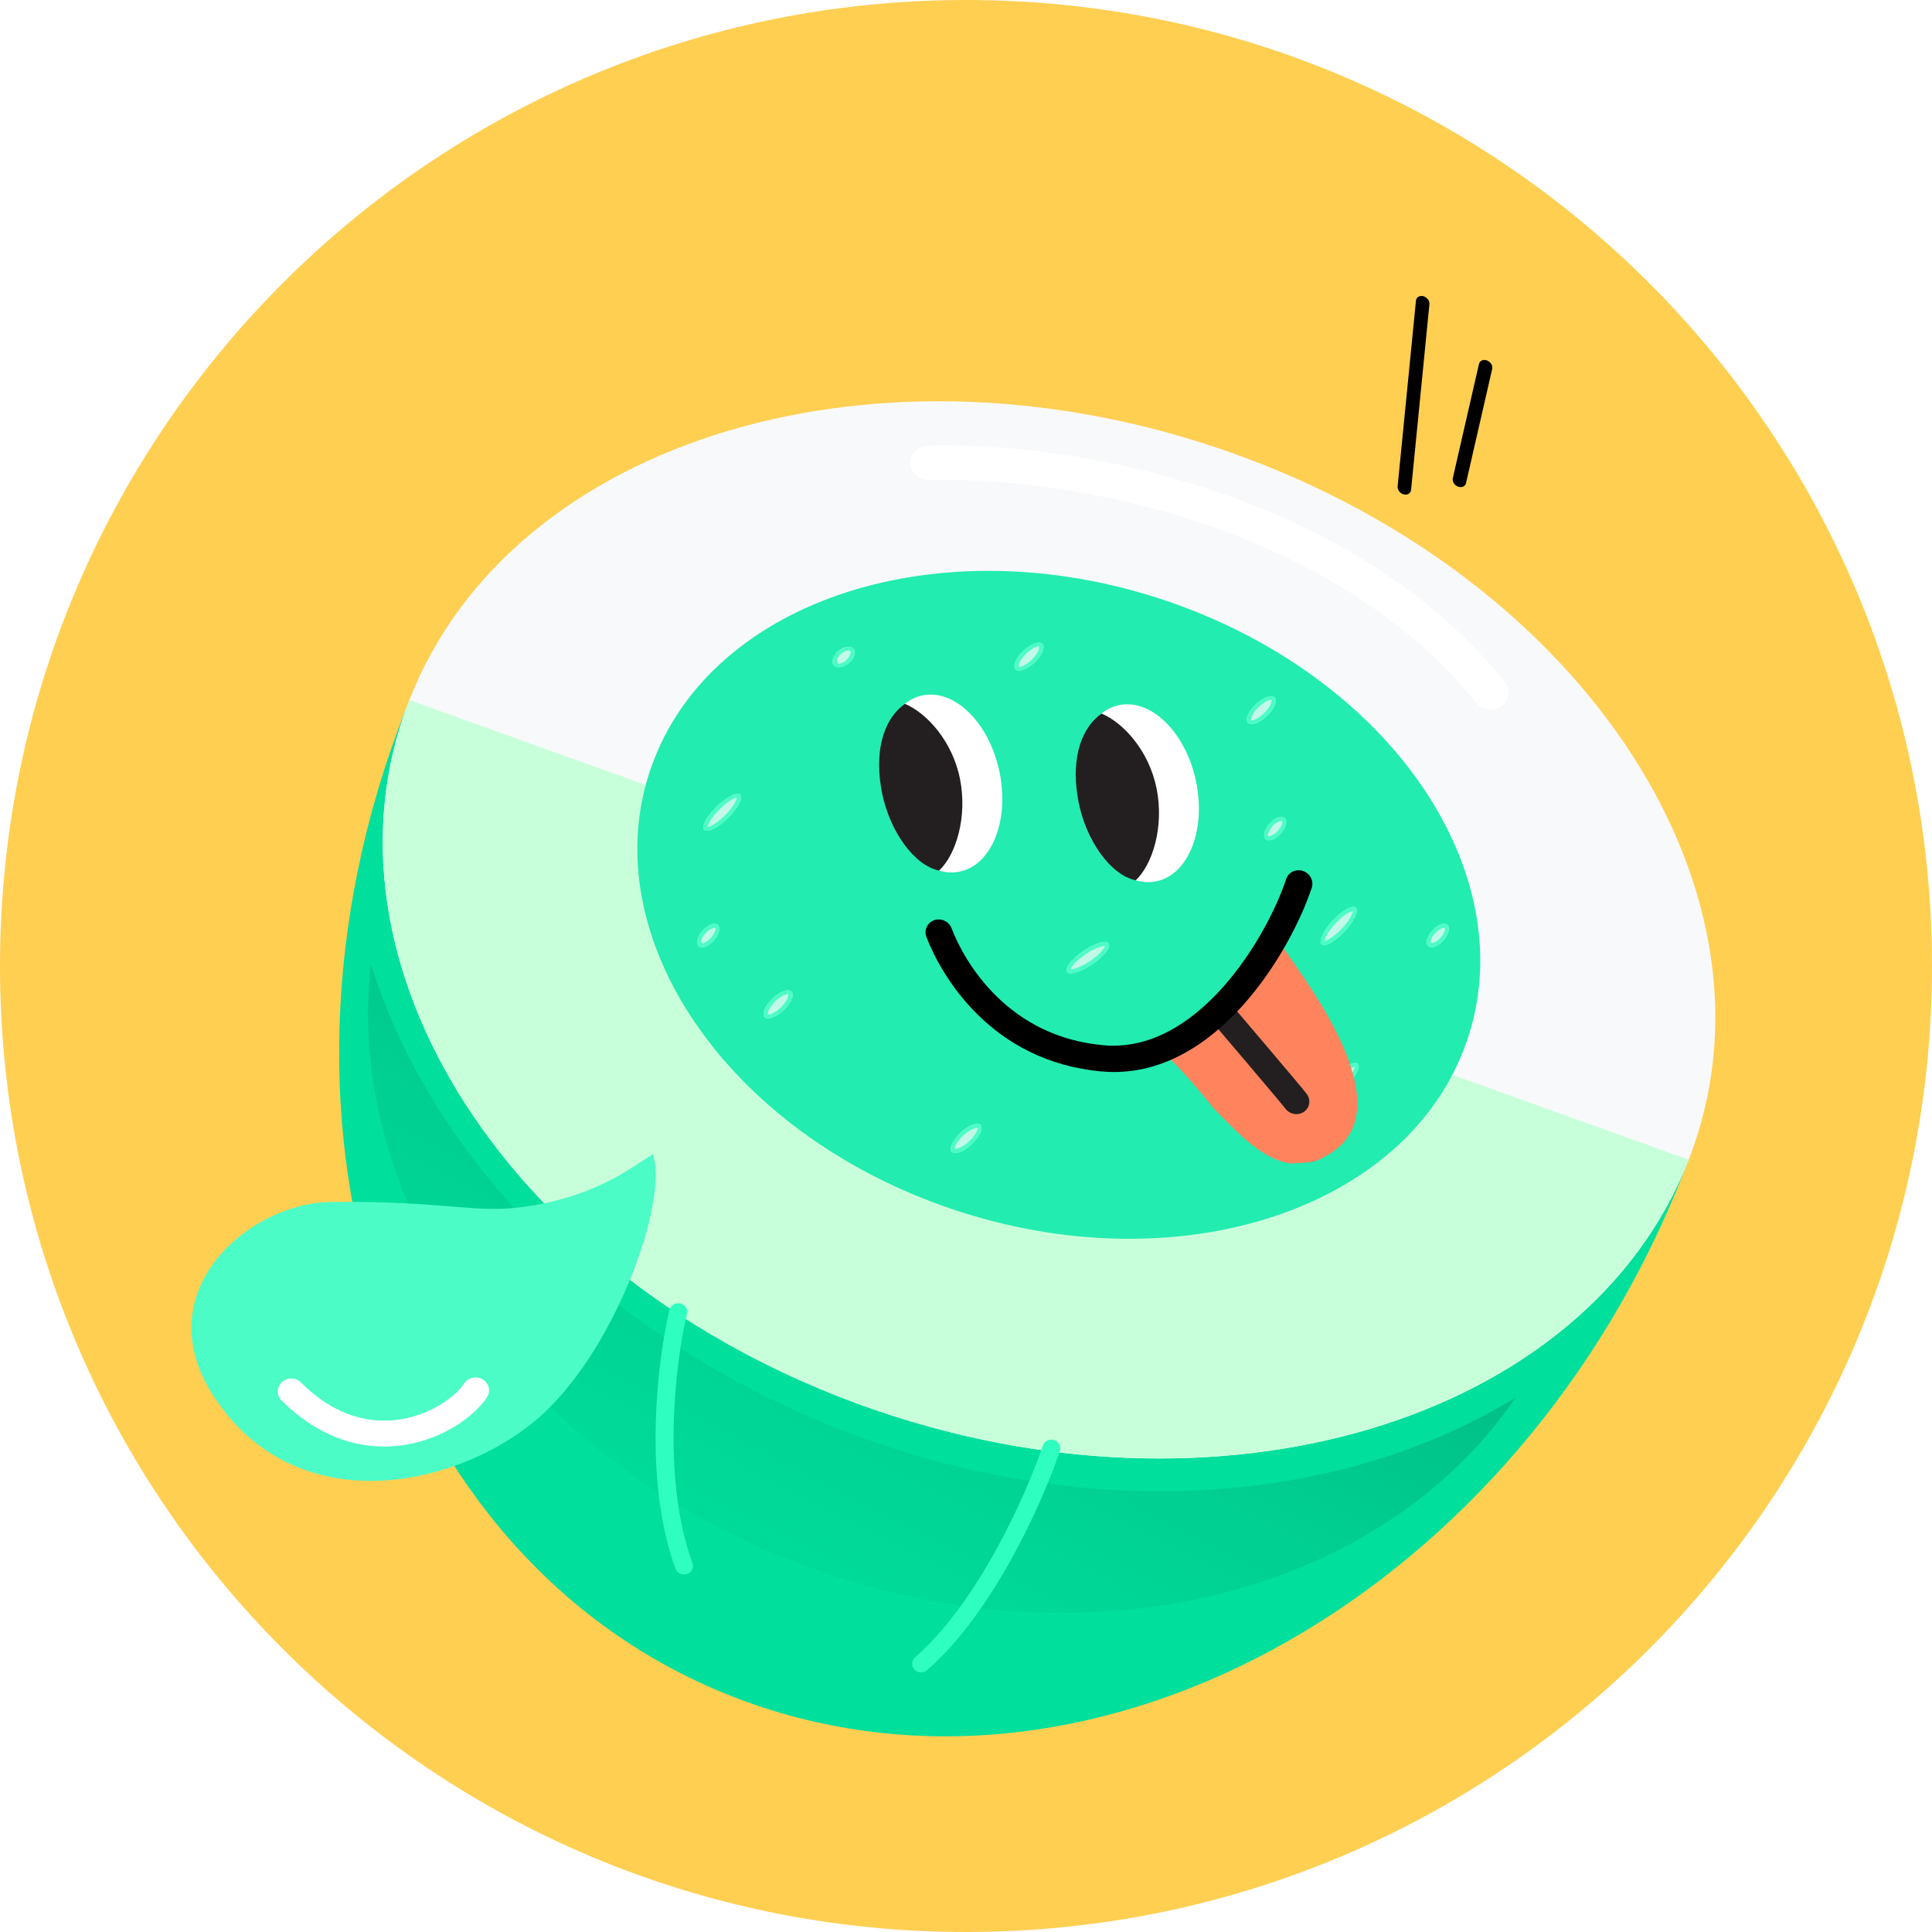 <svg width="430" height="430" viewBox="0 0 430 430" fill="none" xmlns="http://www.w3.org/2000/svg">
<path d="M430 215C430 333.741 333.741 430 215 430C96.259 430 0 333.741 0 215C0 96.259 96.259 0 215 0C333.741 0 430 96.259 430 215Z" fill="#FFCF52"/>
<path fill-rule="evenodd" clip-rule="evenodd" d="M316.781 65.926C317.608 66.145 318.217 66.941 318.142 67.703L314.058 109.048C313.982 109.81 313.251 110.251 312.425 110.031C311.598 109.812 310.989 109.017 311.064 108.254L315.148 66.91C315.224 66.147 315.955 65.707 316.781 65.926Z" fill="black"/>
<path fill-rule="evenodd" clip-rule="evenodd" d="M330.947 80.222C331.76 80.525 332.283 81.365 332.115 82.098L326.288 107.529C326.12 108.261 325.325 108.609 324.512 108.306C323.7 108.002 323.177 107.162 323.345 106.429L329.171 80.999C329.339 80.266 330.134 79.918 330.947 80.222Z" fill="black"/>
<path d="M166.37 378.846C244.999 407.097 338.347 354.166 374.869 260.621L90.128 158.312C53.606 251.858 87.741 350.594 166.37 378.846Z" fill="#00DF9C"/>
<path d="M192.128 312.878C113.498 284.626 68.271 214.302 91.11 155.804C113.948 97.306 196.204 72.787 274.833 101.039C353.462 129.291 398.689 199.615 375.851 258.113C353.012 316.61 270.757 341.13 192.128 312.878Z" fill="#F8F9FA"/>
<g filter="url(#filter0_f)">
<path d="M91.109 155.805C68.27 214.302 113.498 284.626 192.127 312.878C270.756 341.13 353.011 316.611 375.85 258.113L91.109 155.805Z" fill="#C8FFDB"/>
</g>
<path fill-rule="evenodd" clip-rule="evenodd" d="M82.528 214.582C96.173 258.157 135.121 298.551 189.121 318.98C243.111 339.407 298.734 334.802 337.36 311.016C307.285 355.165 241.213 371.971 178.294 348.166C115.367 324.359 76.478 267.833 82.528 214.582Z" fill="url(#paint0_linear)"/>
<path d="M209.538 268.28C159.793 250.407 131.16 205.967 145.584 169.021C160.008 132.075 212.028 116.614 261.773 134.488C311.518 152.361 340.151 196.801 325.726 233.747C311.302 270.693 259.283 286.154 209.538 268.28Z" fill="#22ECB0"/>
<path d="M302.26 236.839C302.876 237.625 301.528 239.955 299.25 242.044C296.972 244.133 294.626 245.19 294.011 244.404C293.395 243.618 294.743 241.288 297.021 239.199C299.299 237.11 301.645 236.053 302.26 236.839Z" fill="#C3F7E7"/>
<path fill-rule="evenodd" clip-rule="evenodd" d="M301.551 237.341C301.552 237.341 301.552 237.344 301.552 237.349C301.551 237.344 301.551 237.341 301.551 237.341ZM301.534 237.505C301.327 237.518 301.007 237.601 300.581 237.793C299.738 238.173 298.658 238.899 297.569 239.898C296.48 240.897 295.641 241.93 295.156 242.768C294.911 243.191 294.783 243.519 294.737 243.738C294.944 243.725 295.264 243.642 295.69 243.45C296.533 243.07 297.613 242.344 298.702 241.345C299.791 240.346 300.63 239.313 301.115 238.474C301.36 238.052 301.488 237.724 301.534 237.505ZM294.585 243.73C294.585 243.73 294.588 243.73 294.592 243.732C294.587 243.731 294.585 243.73 294.585 243.73ZM294.72 243.902C294.719 243.902 294.719 243.899 294.719 243.894C294.72 243.899 294.72 243.901 294.72 243.902ZM301.679 237.511C301.684 237.512 301.686 237.513 301.686 237.513C301.686 237.513 301.683 237.513 301.679 237.511ZM299.25 242.044C301.528 239.955 302.876 237.625 302.26 236.839C301.645 236.053 299.299 237.11 297.021 239.199C294.743 241.288 293.395 243.618 294.011 244.404C294.626 245.19 296.972 244.133 299.25 242.044Z" fill="#4CFCC7"/>
<path d="M246.781 210.011C247.263 210.878 245.558 212.983 242.973 214.711C240.387 216.44 237.9 217.138 237.418 216.271C236.936 215.404 238.641 213.3 241.226 211.571C243.812 209.843 246.299 209.144 246.781 210.011Z" fill="#C3F7E7"/>
<path fill-rule="evenodd" clip-rule="evenodd" d="M246 210.403C246 210.403 246.001 210.406 246 210.411C246 210.406 246 210.404 246 210.403ZM245.956 210.563C245.75 210.545 245.421 210.58 244.97 210.706C244.075 210.958 242.892 211.516 241.656 212.343C240.419 213.17 239.425 214.067 238.811 214.824C238.502 215.205 238.323 215.51 238.243 215.72C238.449 215.737 238.779 215.703 239.23 215.576C240.125 215.325 241.307 214.766 242.544 213.94C243.78 213.113 244.775 212.216 245.388 211.459C245.697 211.077 245.876 210.772 245.956 210.563ZM238.094 215.69C238.094 215.689 238.096 215.69 238.1 215.693C238.095 215.691 238.093 215.69 238.094 215.69ZM238.199 215.879C238.199 215.879 238.199 215.877 238.199 215.872C238.199 215.876 238.199 215.879 238.199 215.879ZM246.099 210.59C246.104 210.592 246.106 210.593 246.106 210.593C246.105 210.593 246.103 210.592 246.099 210.59ZM242.973 214.711C245.558 212.983 247.263 210.878 246.781 210.011C246.299 209.144 243.812 209.843 241.226 211.571C238.641 213.3 236.936 215.404 237.418 216.271C237.9 217.138 240.387 216.44 242.973 214.711Z" fill="#4CFCC7"/>
<path d="M218.28 250.45C218.888 251.241 217.927 253.193 216.133 254.81C214.339 256.427 212.392 257.098 211.783 256.307C211.175 255.516 212.136 253.564 213.93 251.946C215.724 250.329 217.671 249.659 218.28 250.45Z" fill="#C3F7E7"/>
<path fill-rule="evenodd" clip-rule="evenodd" d="M217.599 251.02C217.599 251.02 217.6 251.021 217.6 251.025C217.599 251.022 217.599 251.02 217.599 251.02ZM217.605 251.058C217.585 251.053 217.557 251.048 217.516 251.044C217.365 251.033 217.123 251.062 216.794 251.175C216.139 251.4 215.303 251.901 214.471 252.65C213.64 253.4 213.034 254.2 212.711 254.856C212.548 255.186 212.478 255.438 212.462 255.601C212.457 255.645 212.457 255.677 212.458 255.698C212.478 255.703 212.506 255.709 212.547 255.712C212.698 255.724 212.94 255.695 213.269 255.582C213.924 255.356 214.76 254.856 215.592 254.106C216.423 253.357 217.029 252.557 217.352 251.9C217.515 251.57 217.585 251.319 217.601 251.156C217.606 251.111 217.606 251.08 217.605 251.058ZM212.424 255.685C212.424 255.685 212.426 255.686 212.428 255.688C212.425 255.686 212.424 255.685 212.424 255.685ZM212.464 255.737C212.464 255.737 212.463 255.735 212.462 255.732C212.464 255.735 212.464 255.737 212.464 255.737ZM217.635 251.069C217.638 251.071 217.639 251.071 217.639 251.072C217.639 251.072 217.637 251.071 217.635 251.069ZM216.133 254.81C217.927 253.193 218.888 251.241 218.28 250.45C217.671 249.659 215.724 250.329 213.93 251.946C212.136 253.564 211.175 255.516 211.783 256.307C212.392 257.098 214.339 256.427 216.133 254.81Z" fill="#4CFCC7"/>
<path d="M280.039 228.53C280.2 229.5 277.872 230.956 274.841 231.781C271.809 232.607 269.22 232.489 269.059 231.518C268.898 230.548 271.225 229.092 274.257 228.267C277.289 227.441 279.877 227.559 280.039 228.53Z" fill="#C3F7E7"/>
<path fill-rule="evenodd" clip-rule="evenodd" d="M279.167 228.656C279.167 228.656 279.166 228.658 279.164 228.663C279.166 228.659 279.167 228.656 279.167 228.656ZM279.071 228.793C278.882 228.712 278.559 228.642 278.09 228.62C277.158 228.578 275.85 228.736 274.401 229.13C272.951 229.525 271.706 230.062 270.868 230.586C270.446 230.85 270.174 231.082 270.026 231.255C270.216 231.336 270.539 231.406 271.008 231.428C271.939 231.47 273.248 231.312 274.697 230.917C276.147 230.523 277.392 229.986 278.229 229.462C278.652 229.198 278.924 228.966 279.071 228.793ZM269.896 231.18C269.896 231.18 269.898 231.181 269.9 231.185C269.897 231.181 269.895 231.18 269.896 231.18ZM269.931 231.392C269.931 231.392 269.931 231.39 269.934 231.385C269.932 231.389 269.931 231.392 269.931 231.392ZM279.197 228.863C279.201 228.866 279.202 228.868 279.202 228.868C279.202 228.868 279.2 228.867 279.197 228.863ZM274.841 231.781C277.872 230.956 280.2 229.5 280.039 228.53C279.877 227.559 277.289 227.441 274.257 228.267C271.225 229.092 268.898 230.548 269.059 231.518C269.22 232.489 271.809 232.607 274.841 231.781Z" fill="#4CFCC7"/>
<path d="M301.801 202.037C302.471 202.781 301.292 205.194 299.168 207.428C297.044 209.661 294.779 210.869 294.109 210.126C293.44 209.382 294.618 206.969 296.742 204.735C298.866 202.501 301.131 201.293 301.801 202.037Z" fill="#C3F7E7"/>
<path fill-rule="evenodd" clip-rule="evenodd" d="M301.129 202.585C301.13 202.585 301.13 202.587 301.131 202.592C301.13 202.588 301.129 202.585 301.129 202.585ZM301.123 202.75C300.918 202.776 300.605 202.88 300.194 203.099C299.379 203.533 298.354 204.329 297.338 205.397C296.323 206.465 295.559 207.55 295.135 208.419C294.921 208.857 294.817 209.192 294.787 209.413C294.992 209.386 295.306 209.283 295.716 209.064C296.531 208.629 297.556 207.834 298.572 206.766C299.587 205.698 300.351 204.612 300.775 203.744C300.989 203.306 301.093 202.971 301.123 202.75ZM294.634 209.415C294.635 209.415 294.637 209.416 294.641 209.417C294.636 209.416 294.634 209.415 294.634 209.415ZM294.781 209.578C294.781 209.578 294.78 209.576 294.779 209.57C294.781 209.575 294.781 209.578 294.781 209.578ZM301.269 202.746C301.274 202.747 301.276 202.747 301.276 202.747C301.276 202.748 301.273 202.747 301.269 202.746ZM299.168 207.428C301.292 205.194 302.471 202.781 301.801 202.037C301.131 201.293 298.866 202.501 296.742 204.735C294.618 206.969 293.44 209.382 294.109 210.126C294.779 210.869 297.044 209.661 299.168 207.428Z" fill="#4CFCC7"/>
<path d="M285.998 182.097C286.62 182.786 286.141 184.378 284.93 185.652C283.719 186.926 282.233 187.4 281.611 186.71C280.99 186.02 281.468 184.428 282.68 183.154C283.891 181.88 285.377 181.407 285.998 182.097Z" fill="#C3F7E7"/>
<path fill-rule="evenodd" clip-rule="evenodd" d="M285.386 182.746C285.385 182.744 285.384 182.743 285.384 182.743C285.383 182.742 285.382 182.741 285.381 182.74C285.379 182.739 285.376 182.737 285.369 182.733C285.356 182.727 285.328 182.716 285.28 182.71C285.181 182.697 285.02 182.706 284.8 182.776C284.358 182.917 283.802 183.263 283.276 183.816C282.75 184.369 282.415 184.961 282.273 185.434C282.202 185.67 282.189 185.843 282.198 185.951C282.203 186.003 282.212 186.033 282.218 186.047C282.22 186.055 282.223 186.059 282.224 186.06C282.225 186.062 282.225 186.063 282.226 186.064C282.227 186.064 282.227 186.065 282.229 186.066C282.23 186.067 282.234 186.07 282.241 186.073C282.254 186.08 282.281 186.09 282.329 186.097C282.429 186.11 282.59 186.1 282.81 186.03C283.251 185.889 283.808 185.543 284.334 184.99C284.86 184.437 285.195 183.845 285.337 183.372C285.408 183.136 285.421 182.963 285.411 182.855C285.407 182.803 285.398 182.773 285.392 182.759C285.389 182.752 285.387 182.748 285.386 182.746ZM284.93 185.652C286.141 184.378 286.62 182.786 285.998 182.097C285.377 181.407 283.891 181.88 282.68 183.154C281.468 184.428 280.99 186.02 281.611 186.71C282.233 187.4 283.719 186.926 284.93 185.652Z" fill="#4CFCC7"/>
<path d="M322.195 205.908C322.817 206.598 322.339 208.19 321.127 209.464C319.916 210.737 318.43 211.211 317.809 210.521C317.187 209.832 317.666 208.24 318.877 206.966C320.088 205.692 321.574 205.218 322.195 205.908Z" fill="#C3F7E7"/>
<path fill-rule="evenodd" clip-rule="evenodd" d="M321.583 206.557C321.582 206.556 321.581 206.555 321.581 206.554C321.58 206.554 321.58 206.553 321.578 206.552C321.576 206.551 321.573 206.548 321.566 206.545C321.553 206.538 321.525 206.528 321.478 206.521C321.378 206.508 321.217 206.518 320.997 206.588C320.556 206.729 319.999 207.074 319.473 207.628C318.947 208.181 318.612 208.772 318.47 209.246C318.399 209.481 318.386 209.655 318.396 209.763C318.4 209.814 318.409 209.845 318.415 209.859C318.418 209.866 318.42 209.87 318.421 209.872C318.422 209.874 318.423 209.874 318.423 209.875C318.424 209.876 318.425 209.876 318.426 209.878C318.428 209.879 318.431 209.881 318.438 209.885C318.451 209.891 318.479 209.902 318.526 209.908C318.626 209.921 318.787 209.912 319.007 209.842C319.449 209.701 320.005 209.355 320.531 208.802C321.057 208.249 321.392 207.657 321.534 207.184C321.605 206.948 321.618 206.775 321.609 206.667C321.604 206.615 321.595 206.585 321.589 206.57C321.586 206.563 321.584 206.559 321.583 206.557ZM321.127 209.464C322.339 208.19 322.817 206.598 322.195 205.908C321.574 205.218 320.088 205.692 318.877 206.966C317.666 208.24 317.187 209.832 317.809 210.521C318.43 211.211 319.916 210.737 321.127 209.464Z" fill="#4CFCC7"/>
<path d="M159.824 205.908C160.446 206.598 159.967 208.19 158.756 209.464C157.545 210.737 156.059 211.211 155.438 210.521C154.816 209.832 155.294 208.24 156.506 206.966C157.717 205.692 159.203 205.218 159.824 205.908Z" fill="#C3F7E7"/>
<path fill-rule="evenodd" clip-rule="evenodd" d="M159.212 206.557C159.211 206.556 159.21 206.555 159.21 206.554C159.209 206.554 159.209 206.553 159.207 206.552C159.205 206.551 159.202 206.548 159.195 206.545C159.182 206.538 159.154 206.528 159.107 206.521C159.007 206.508 158.846 206.518 158.626 206.588C158.185 206.729 157.628 207.074 157.102 207.628C156.576 208.181 156.241 208.772 156.099 209.246C156.028 209.481 156.015 209.655 156.024 209.763C156.029 209.814 156.038 209.845 156.044 209.859C156.047 209.866 156.049 209.87 156.05 209.872C156.051 209.874 156.052 209.874 156.052 209.875C156.053 209.876 156.053 209.876 156.055 209.878C156.057 209.879 156.06 209.881 156.067 209.885C156.08 209.891 156.108 209.902 156.155 209.908C156.255 209.921 156.416 209.912 156.636 209.842C157.077 209.701 157.634 209.355 158.16 208.802C158.686 208.249 159.021 207.657 159.163 207.184C159.234 206.948 159.247 206.775 159.238 206.667C159.233 206.615 159.224 206.585 159.218 206.57C159.215 206.563 159.213 206.559 159.212 206.557ZM158.756 209.464C159.967 208.19 160.446 206.598 159.824 205.908C159.203 205.218 157.717 205.692 156.506 206.966C155.294 208.24 154.816 209.832 155.438 210.521C156.059 211.211 157.545 210.737 158.756 209.464Z" fill="#4CFCC7"/>
<path d="M164.67 176.811C163.848 176.225 161.426 177.533 159.263 179.731C157.099 181.929 156.012 184.185 156.834 184.771C157.657 185.356 160.078 184.049 162.242 181.851C164.406 179.653 165.493 177.397 164.67 176.811Z" fill="#C3F7E7"/>
<path fill-rule="evenodd" clip-rule="evenodd" d="M164.151 177.494C164.151 177.494 164.148 177.493 164.143 177.493C164.148 177.494 164.151 177.494 164.151 177.494ZM163.98 177.512C163.968 177.711 163.883 178.018 163.686 178.427C163.295 179.239 162.544 180.279 161.51 181.33C160.475 182.381 159.404 183.192 158.532 183.663C158.093 183.9 157.752 184.024 157.525 184.07C157.537 183.871 157.621 183.564 157.819 183.154C158.21 182.343 158.96 181.303 159.995 180.252C161.03 179.201 162.101 178.39 162.972 177.919C163.412 177.682 163.752 177.558 163.98 177.512ZM157.534 184.216C157.534 184.216 157.533 184.213 157.531 184.209C157.533 184.214 157.534 184.216 157.534 184.216ZM157.354 184.088C157.354 184.088 157.356 184.088 157.362 184.089C157.357 184.088 157.354 184.088 157.354 184.088ZM163.973 177.372C163.972 177.368 163.971 177.366 163.971 177.366C163.971 177.366 163.971 177.368 163.973 177.372ZM159.263 179.731C161.426 177.533 163.848 176.225 164.67 176.811C165.493 177.397 164.406 179.653 162.242 181.851C160.078 184.049 157.657 185.356 156.834 184.771C156.012 184.185 157.099 181.929 159.263 179.731Z" fill="#4CFCC7"/>
<path d="M189.763 144.207C188.941 143.621 187.385 144.049 186.289 145.163C185.192 146.277 184.971 147.654 185.793 148.24C186.616 148.825 188.172 148.397 189.268 147.283C190.365 146.17 190.586 144.792 189.763 144.207Z" fill="#C3F7E7"/>
<path fill-rule="evenodd" clip-rule="evenodd" d="M188.407 144.83C188.846 144.709 189.06 144.788 189.137 144.843C189.214 144.898 189.344 145.063 189.281 145.452C189.22 145.83 188.982 146.309 188.536 146.762C188.089 147.216 187.577 147.499 187.15 147.617C186.711 147.737 186.497 147.658 186.42 147.604C186.342 147.549 186.213 147.383 186.276 146.994C186.337 146.616 186.575 146.138 187.021 145.684C187.467 145.231 187.98 144.947 188.407 144.83ZM186.289 145.163C187.385 144.049 188.941 143.621 189.763 144.207C190.586 144.792 190.365 146.17 189.268 147.283C188.172 148.397 186.616 148.825 185.793 148.24C184.971 147.654 185.192 146.277 186.289 145.163Z" fill="#4CFCC7"/>
<path d="M231.905 143.214C231.082 142.629 229.122 143.468 227.526 145.089C225.931 146.709 225.305 148.498 226.127 149.083C226.95 149.669 228.911 148.83 230.506 147.209C232.101 145.588 232.728 143.8 231.905 143.214Z" fill="#C3F7E7"/>
<path fill-rule="evenodd" clip-rule="evenodd" d="M231.296 143.86C231.296 143.86 231.295 143.859 231.291 143.858C231.294 143.859 231.296 143.86 231.296 143.86ZM231.275 143.854C231.283 143.871 231.293 143.903 231.299 143.956C231.315 144.091 231.293 144.307 231.19 144.603C230.983 145.192 230.505 145.945 229.774 146.688C229.042 147.431 228.255 147.964 227.609 148.24C227.285 148.379 227.039 148.435 226.879 148.446C226.817 148.45 226.778 148.447 226.757 148.443C226.75 148.426 226.74 148.395 226.733 148.342C226.718 148.206 226.739 147.99 226.843 147.694C227.049 147.105 227.527 146.353 228.259 145.61C228.99 144.867 229.777 144.334 230.423 144.058C230.747 143.919 230.994 143.863 231.153 143.852C231.216 143.848 231.254 143.851 231.275 143.854ZM226.767 148.46C226.767 148.46 226.767 148.459 226.764 148.456C226.766 148.459 226.767 148.46 226.767 148.46ZM226.736 148.438C226.736 148.438 226.738 148.439 226.741 148.44C226.738 148.438 226.737 148.438 226.736 148.438ZM231.268 143.841C231.266 143.839 231.265 143.838 231.265 143.838C231.265 143.838 231.266 143.839 231.268 143.841ZM227.526 145.089C229.122 143.468 231.082 142.629 231.905 143.214C232.728 143.8 232.101 145.588 230.506 147.209C228.911 148.83 226.95 149.669 226.127 149.083C225.305 148.498 225.931 146.709 227.526 145.089Z" fill="#4CFCC7"/>
<path d="M176.059 220.602C175.236 220.016 173.276 220.856 171.681 222.476C170.085 224.097 169.459 225.885 170.282 226.471C171.104 227.057 173.065 226.217 174.66 224.597C176.256 222.976 176.882 221.188 176.059 220.602Z" fill="#C3F7E7"/>
<path fill-rule="evenodd" clip-rule="evenodd" d="M175.45 221.247C175.45 221.247 175.449 221.247 175.446 221.246C175.448 221.247 175.45 221.247 175.45 221.247ZM175.429 221.242C175.437 221.259 175.447 221.29 175.453 221.343C175.469 221.479 175.447 221.695 175.344 221.991C175.138 222.58 174.66 223.332 173.928 224.076C173.196 224.819 172.409 225.351 171.764 225.628C171.44 225.766 171.193 225.823 171.033 225.833C170.971 225.837 170.933 225.834 170.912 225.831C170.904 225.814 170.894 225.783 170.888 225.73C170.872 225.594 170.893 225.378 170.997 225.082C171.203 224.493 171.681 223.741 172.413 222.997C173.145 222.254 173.932 221.722 174.577 221.445C174.901 221.307 175.148 221.25 175.308 221.24C175.37 221.236 175.408 221.239 175.429 221.242ZM170.922 225.848C170.922 225.848 170.921 225.846 170.919 225.844C170.92 225.847 170.921 225.848 170.922 225.848ZM170.891 225.826C170.891 225.826 170.892 225.826 170.895 225.827C170.892 225.826 170.891 225.826 170.891 225.826ZM175.422 221.229C175.421 221.226 175.42 221.225 175.419 221.225C175.419 221.225 175.42 221.227 175.422 221.229ZM171.681 222.476C173.276 220.856 175.236 220.016 176.059 220.602C176.882 221.188 176.256 222.976 174.66 224.597C173.065 226.217 171.104 227.057 170.282 226.471C169.459 225.885 170.085 224.097 171.681 222.476Z" fill="#4CFCC7"/>
<path d="M283.616 155.121C282.793 154.535 280.833 155.374 279.237 156.995C277.642 158.615 277.016 160.404 277.838 160.99C278.661 161.575 280.621 160.736 282.217 159.115C283.812 157.495 284.439 155.706 283.616 155.121Z" fill="#C3F7E7"/>
<path fill-rule="evenodd" clip-rule="evenodd" d="M283.007 155.766C283.007 155.766 283.006 155.765 283.002 155.764C283.005 155.766 283.007 155.766 283.007 155.766ZM282.986 155.761C282.994 155.777 283.004 155.809 283.01 155.862C283.026 155.998 283.004 156.214 282.901 156.509C282.694 157.099 282.216 157.851 281.485 158.594C280.753 159.337 279.966 159.87 279.32 160.146C278.996 160.285 278.75 160.341 278.59 160.352C278.527 160.356 278.489 160.353 278.468 160.35C278.461 160.333 278.45 160.301 278.444 160.248C278.428 160.113 278.45 159.896 278.554 159.601C278.76 159.012 279.238 158.259 279.97 157.516C280.701 156.773 281.488 156.24 282.134 155.964C282.458 155.825 282.705 155.769 282.864 155.758C282.927 155.754 282.965 155.757 282.986 155.761ZM278.478 160.366C278.478 160.366 278.477 160.365 278.475 160.363C278.477 160.365 278.478 160.366 278.478 160.366ZM278.447 160.344C278.447 160.344 278.449 160.345 278.452 160.346C278.449 160.345 278.447 160.344 278.447 160.344ZM282.979 155.748C282.977 155.745 282.976 155.744 282.976 155.744C282.976 155.744 282.977 155.745 282.979 155.748ZM279.237 156.995C280.833 155.374 282.793 154.535 283.616 155.121C284.439 155.706 283.812 157.495 282.217 159.115C280.621 160.736 278.661 161.575 277.838 160.99C277.016 160.404 277.642 158.615 279.237 156.995Z" fill="#4CFCC7"/>
<path fill-rule="evenodd" clip-rule="evenodd" d="M264.909 115.622C241.876 108.282 219.862 106.381 206.791 106.86C204.584 106.941 202.726 105.29 202.642 103.172C202.557 101.055 204.278 99.272 206.486 99.191C220.478 98.678 243.452 100.697 267.431 108.338C291.421 115.983 316.718 129.354 334.932 151.762C336.291 153.433 335.98 155.844 334.238 157.147C332.496 158.451 329.982 158.152 328.624 156.481C311.675 135.631 287.933 122.958 264.909 115.622Z" fill="white"/>
<path d="M116.034 268.678C131.594 266.645 139.779 260.469 145.25 256.884C149.054 266.534 136.868 301.728 118.743 316.522C100.619 331.316 65.854 338.435 47.703 310.991C32.148 287.471 55.451 267.737 73.591 267.515C98.44 267.212 105.384 270.069 116.034 268.678Z" fill="#4CFCC7"/>
<path fill-rule="evenodd" clip-rule="evenodd" d="M107.455 307.021C106.058 306.167 104.204 306.562 103.314 307.903C101.441 310.723 96.24 314.657 89.476 315.845C82.963 316.989 74.901 315.598 66.994 307.697C65.847 306.551 63.948 306.513 62.752 307.614C61.557 308.715 61.519 310.537 62.666 311.683C71.953 320.963 82.04 323.003 90.556 321.507C98.822 320.055 105.532 315.277 108.374 310.995C109.264 309.654 108.853 307.875 107.455 307.021Z" fill="white"/>
<path d="M213.324 194.047C206.111 195.296 198.533 187.505 196.399 176.645C194.264 165.785 198.381 155.968 205.594 154.718C212.807 153.469 220.385 161.26 222.519 172.12C224.653 182.98 220.536 192.797 213.324 194.047Z" fill="white"/>
<path d="M201.4 156.649C206.295 158.709 212.018 164.989 213.674 173.429C215.33 181.869 212.796 190.205 209.005 193.772C203.365 192.558 197.959 184.883 196.303 176.443C194.647 168.003 196.162 160.467 201.4 156.649Z" fill="#231F20"/>
<path d="M257.08 196.209C249.867 197.459 242.289 189.667 240.155 178.807C238.02 167.946 242.137 158.129 249.35 156.88C256.563 155.63 264.141 163.421 266.275 174.282C268.409 185.143 264.293 194.96 257.08 196.209Z" fill="white"/>
<path d="M245.164 158.81C250.059 160.87 255.782 167.15 257.438 175.59C259.094 184.03 256.559 192.366 252.769 195.933C247.128 194.719 241.723 187.044 240.067 178.604C238.411 170.164 239.926 162.628 245.164 158.81Z" fill="#231F20"/>
<path d="M258.618 234.543C259.657 233.885 269.266 245.507 269.98 246.53C275.304 252.012 281.342 258.518 287.64 258.953C290.432 258.659 292.185 259.024 294.262 257.707C312.312 249.215 294.457 223.63 287.315 213.395C287.315 213.395 283.744 208.278 284.459 209.302C286.212 209.667 259.657 233.885 258.618 234.543Z" fill="#FF845D"/>
<path fill-rule="evenodd" clip-rule="evenodd" d="M269.616 222.813C270.864 221.829 272.731 222.035 273.786 223.273L271.527 225.055L269.268 226.836C268.212 225.598 268.369 223.797 269.616 222.813ZM271.527 225.055C269.268 226.836 269.268 226.836 269.268 226.836L269.965 227.656C270.41 228.178 271.046 228.925 271.812 229.825C273.343 231.624 275.391 234.034 277.462 236.475C279.533 238.917 281.623 241.387 283.239 243.31C284.047 244.271 284.733 245.091 285.237 245.7C285.732 246.298 285.962 246.587 286.008 246.644C286.014 246.652 286.017 246.656 286.017 246.655C286.943 247.985 288.785 248.369 290.131 247.513C291.478 246.657 291.819 244.885 290.893 243.555C290.614 243.154 289.325 241.61 287.784 239.777C286.159 237.844 284.062 235.366 281.99 232.922C279.916 230.478 277.866 228.066 276.333 226.265C275.567 225.364 274.931 224.616 274.485 224.093L273.787 223.274C273.787 223.274 273.786 223.273 271.527 225.055Z" fill="#231F20"/>
<path fill-rule="evenodd" clip-rule="evenodd" d="M207.928 204.803C209.472 204.269 211.198 205.073 211.783 206.6C214.707 214.239 224.371 230.783 245.677 232.644C255.834 233.531 264.806 227.927 272.019 219.901C279.197 211.915 284.156 202.03 286.253 195.657C286.756 194.129 288.439 193.321 290.011 193.852C291.584 194.384 292.452 196.053 291.949 197.581C289.639 204.6 284.316 215.193 276.551 223.834C268.821 232.435 258.189 239.605 245.295 238.479C220.496 236.312 209.441 217.025 206.19 208.536C205.606 207.009 206.384 205.338 207.928 204.803Z" fill="black"/>
<path fill-rule="evenodd" clip-rule="evenodd" d="M234.614 320.508C235.665 320.834 236.243 321.915 235.903 322.923C234.067 328.382 230.41 337.312 225.374 346.485C220.35 355.632 213.872 365.174 206.343 371.722C205.525 372.434 204.26 372.374 203.518 371.589C202.776 370.804 202.838 369.591 203.657 368.879C210.677 362.773 216.897 353.689 221.835 344.696C226.76 335.728 230.328 327.002 232.097 321.745C232.436 320.737 233.563 320.183 234.614 320.508Z" fill="#2EFFC1"/>
<path fill-rule="evenodd" clip-rule="evenodd" d="M151.397 290.099C150.321 289.862 149.248 290.508 149.001 291.541C147.694 297.016 146.209 306.393 145.951 316.879C145.694 327.349 146.656 339.071 150.347 349.157C150.713 350.157 151.855 350.683 152.897 350.332C153.939 349.981 154.487 348.885 154.122 347.886C150.655 338.414 149.698 327.211 149.95 316.969C150.201 306.744 151.653 297.623 152.9 292.397C153.147 291.364 152.474 290.335 151.397 290.099Z" fill="#2EFFC1"/>
<defs>
<filter id="filter0_f" x="54.185" y="124.805" width="352.663" height="230.807" filterUnits="userSpaceOnUse" color-interpolation-filters="sRGB">
<feFlood flood-opacity="0" result="BackgroundImageFix"/>
<feBlend mode="normal" in="SourceGraphic" in2="BackgroundImageFix" result="shape"/>
<feGaussianBlur stdDeviation="15.5" result="effect1_foregroundBlur"/>
</filter>
<linearGradient id="paint0_linear" x1="214.806" y1="256.749" x2="146.497" y2="390.364" gradientUnits="userSpaceOnUse">
<stop stop-color="#00C288"/>
<stop offset="1" stop-color="#00DA98" stop-opacity="0"/>
</linearGradient>
</defs>
</svg>
